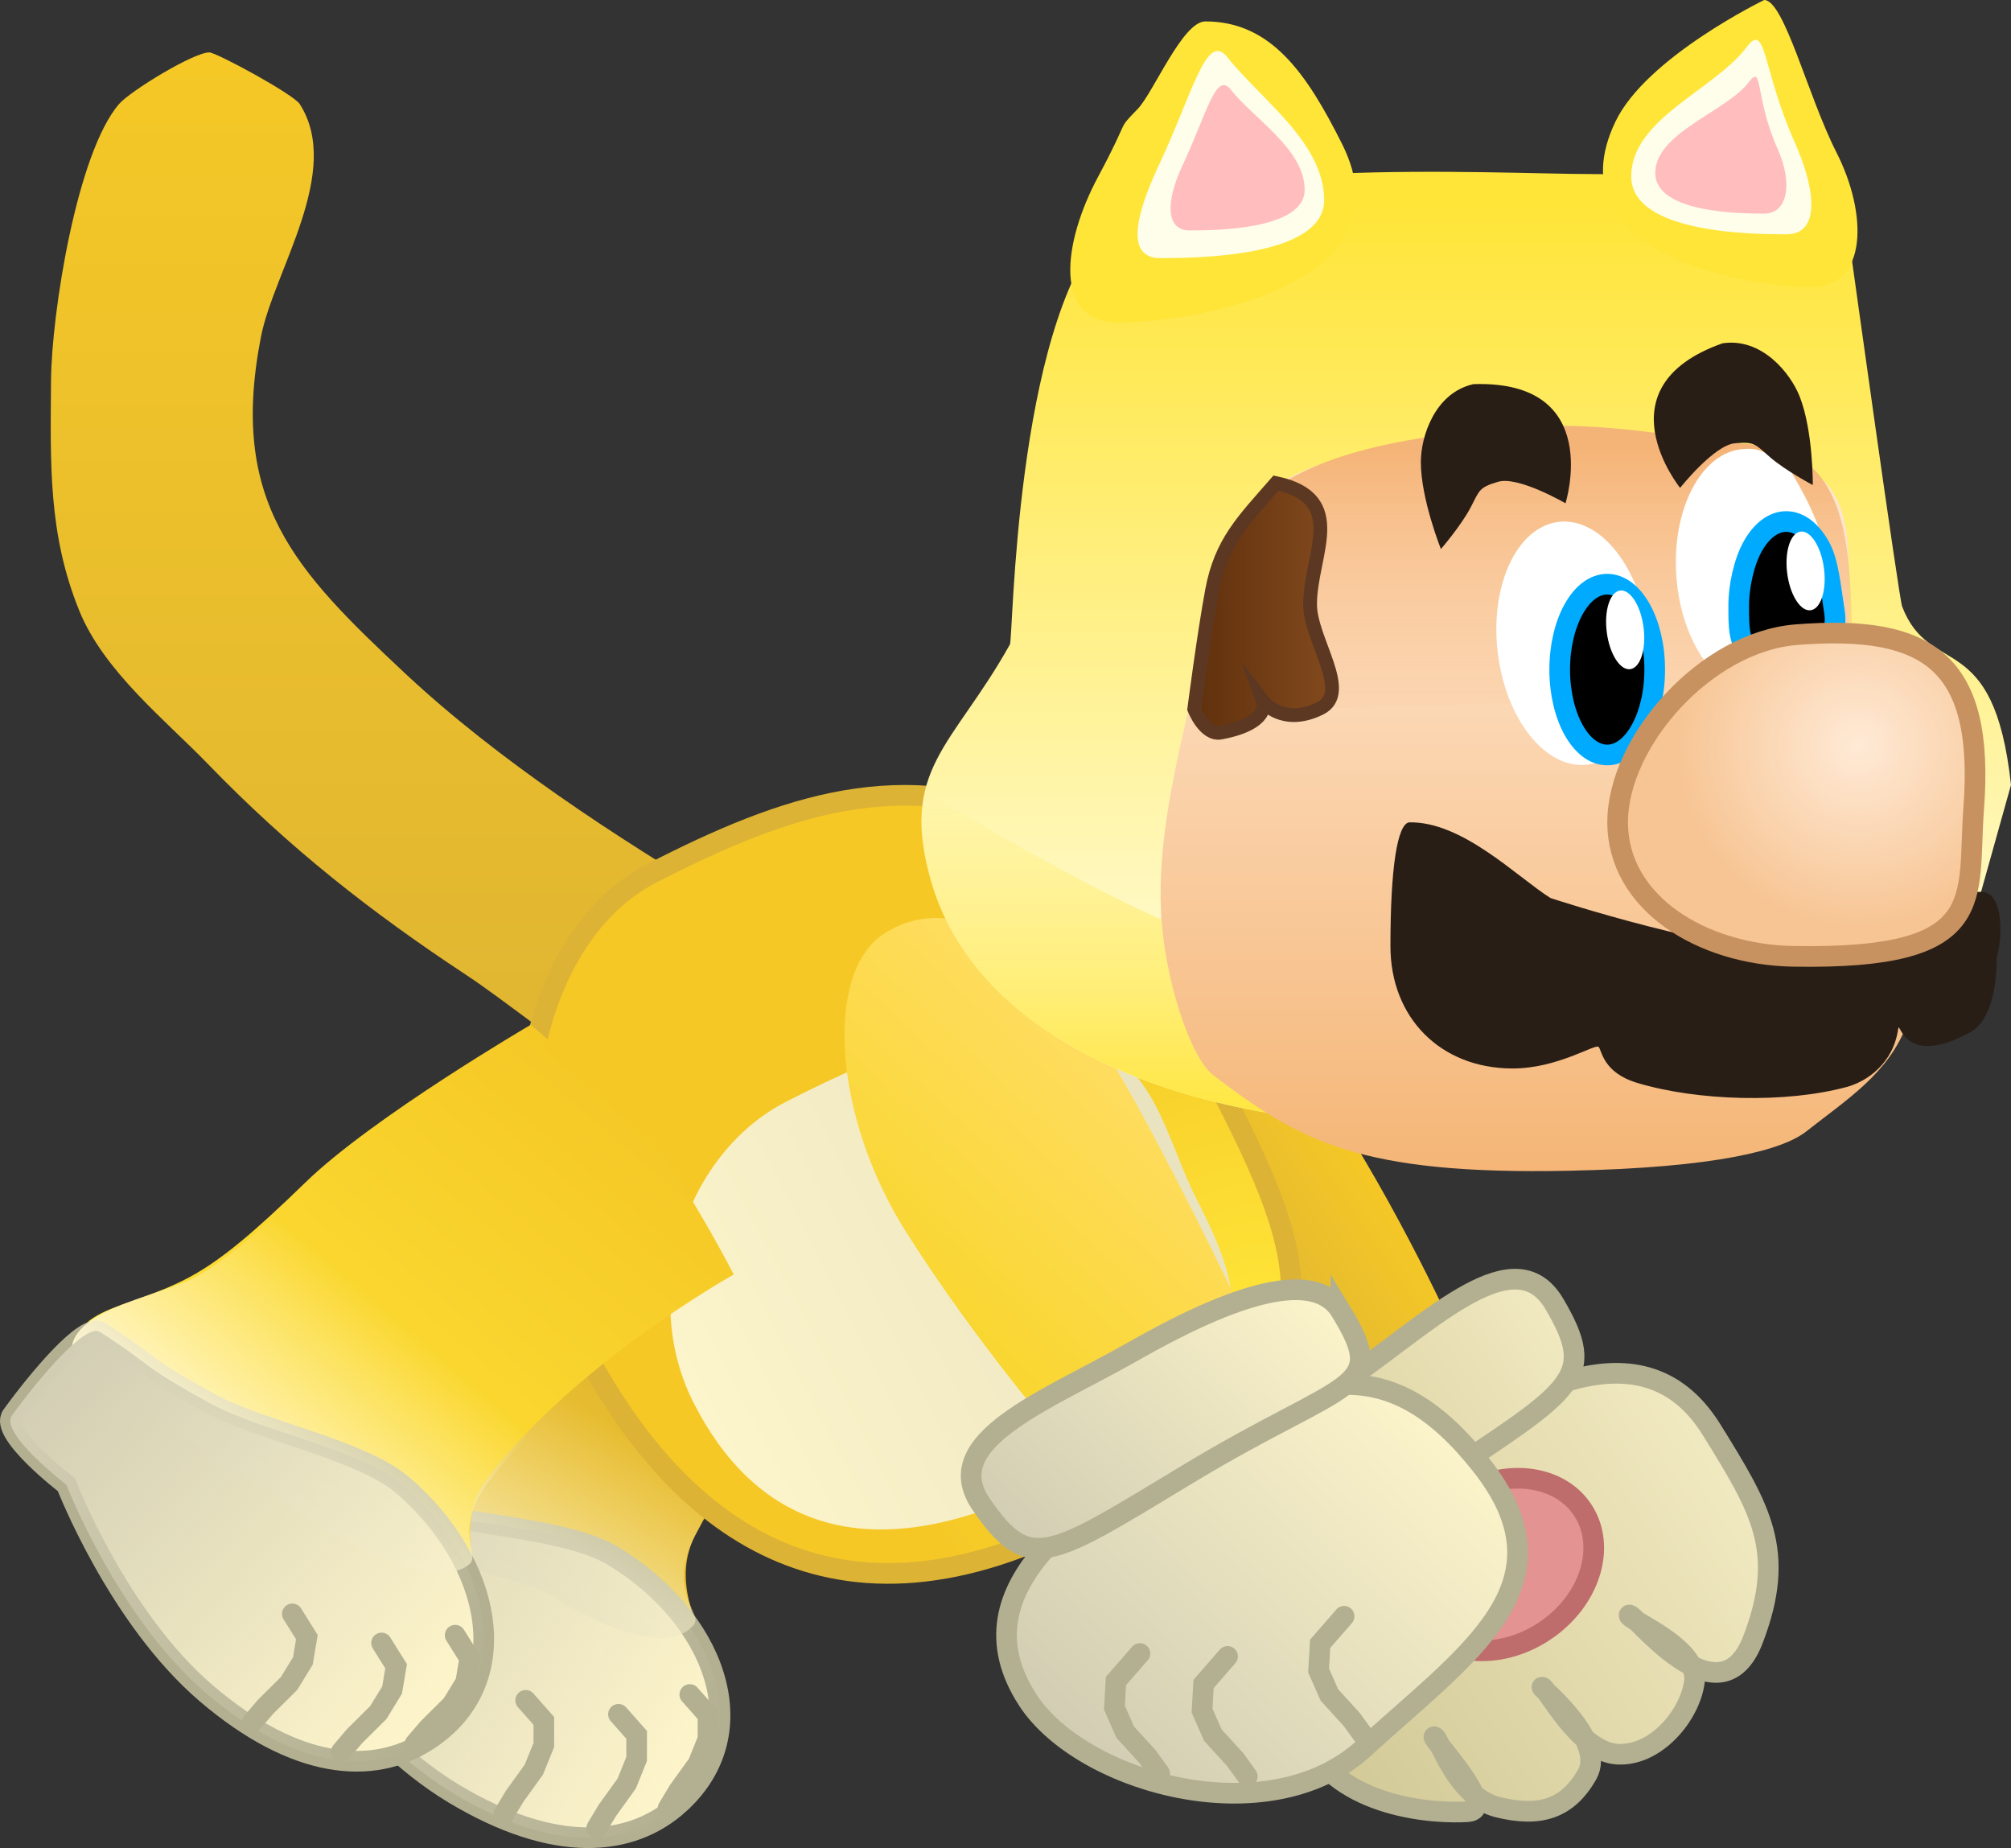 <svg version="1.1" xmlns="http://www.w3.org/2000/svg" xmlns:xlink="http://www.w3.org/1999/xlink" width="146.042" height="134.186" viewBox="0,0,146.042,134.186"><rect x="0" y="0" width="146.042" height="134.186" fill="#333333" stroke="none"/><defs><linearGradient x1="204.109" y1="128.683" x2="204.109" y2="207.401" gradientUnits="userSpaceOnUse" id="color-1"><stop offset="0" stop-color="#f5c826"/><stop offset="1" stop-color="#deb433"/></linearGradient><linearGradient x1="252.126" y1="216.41" x2="268.191" y2="205.857" gradientUnits="userSpaceOnUse" id="color-2"><stop offset="0" stop-color="#d6ad38"/><stop offset="1" stop-color="#f5c826"/></linearGradient><linearGradient x1="266.037" y1="251.635" x2="297.066" y2="231.253" gradientUnits="userSpaceOnUse" id="color-3"><stop offset="0" stop-color="#d2c997"/><stop offset="1" stop-color="#f1e9c0"/></linearGradient><linearGradient x1="259.885" y1="236.808" x2="284.626" y2="220.556" gradientUnits="userSpaceOnUse" id="color-4"><stop offset="0" stop-color="#d2c997"/><stop offset="1" stop-color="#f1e9c0"/></linearGradient><linearGradient x1="225.474" y1="206.324" x2="202.023" y2="245.369" gradientUnits="userSpaceOnUse" id="color-5"><stop offset="0" stop-color="#d6ad38"/><stop offset="1" stop-color="#f5c826"/></linearGradient><linearGradient x1="212.524" y1="226.203" x2="203.362" y2="241.457" gradientUnits="userSpaceOnUse" id="color-6"><stop offset="0" stop-color="#f6efca" stop-opacity="0"/><stop offset="1" stop-color="#f6efca"/></linearGradient><linearGradient x1="188.804" y1="233.862" x2="222.1" y2="253.859" gradientUnits="userSpaceOnUse" id="color-7"><stop offset="0" stop-color="#d2ceb4"/><stop offset="1" stop-color="#d2ceb4" stop-opacity="0"/></linearGradient><radialGradient cx="262.44" cy="220.604" r="28.004" gradientUnits="userSpaceOnUse" id="color-8"><stop offset="0" stop-color="#ffe538"/><stop offset="1" stop-color="#f5c826"/></radialGradient><linearGradient x1="256.901" y1="208.854" x2="221.574" y2="226.976" gradientUnits="userSpaceOnUse" id="color-9"><stop offset="0" stop-color="#eae3c0"/><stop offset="1" stop-color="#fcf4ca"/></linearGradient><linearGradient x1="214.853" y1="203.745" x2="185.699" y2="237.901" gradientUnits="userSpaceOnUse" id="color-10"><stop offset="0" stop-color="#f5c826"/><stop offset="1" stop-color="#ffe538"/></linearGradient><linearGradient x1="199.312" y1="220.012" x2="188.137" y2="233.105" gradientUnits="userSpaceOnUse" id="color-11"><stop offset="0" stop-color="#fff7d1" stop-opacity="0"/><stop offset="1" stop-color="#fff7d1"/></linearGradient><linearGradient x1="174.559" y1="224.37" x2="204.101" y2="249.586" gradientUnits="userSpaceOnUse" id="color-12"><stop offset="0" stop-color="#d2ceb4"/><stop offset="1" stop-color="#d2ceb4" stop-opacity="0"/></linearGradient><linearGradient x1="237.044" y1="219.101" x2="253.47" y2="201.553" gradientUnits="userSpaceOnUse" id="color-13"><stop offset="0" stop-color="#f9d62e"/><stop offset="1" stop-color="#ffdd63"/></linearGradient><linearGradient x1="250.779" y1="253.431" x2="275.054" y2="227.498" gradientUnits="userSpaceOnUse" id="color-14"><stop offset="0" stop-color="#d1cdb3"/><stop offset="1" stop-color="#fcf4ca"/></linearGradient><linearGradient x1="245.944" y1="237.994" x2="265.469" y2="217.135" gradientUnits="userSpaceOnUse" id="color-15"><stop offset="0" stop-color="#d1cdb3"/><stop offset="1" stop-color="#fcf4ca"/></linearGradient><linearGradient x1="278.355" y1="139.833" x2="278.355" y2="206.755" gradientUnits="userSpaceOnUse" id="color-16"><stop offset="0" stop-color="#ffe538"/><stop offset="1" stop-color="#fffeeb"/></linearGradient><linearGradient x1="276.523" y1="182.32" x2="276.523" y2="206.755" gradientUnits="userSpaceOnUse" id="color-17"><stop offset="0" stop-color="#ffe538" stop-opacity="0"/><stop offset="1" stop-color="#ffe538"/></linearGradient><linearGradient x1="272.946" y1="157.174" x2="272.946" y2="209.913" gradientUnits="userSpaceOnUse" id="color-18"><stop offset="0" stop-color="#ffead6"/><stop offset="1" stop-color="#f5b677"/></linearGradient><linearGradient x1="270.679" y1="157.47" x2="270.679" y2="177.352" gradientUnits="userSpaceOnUse" id="color-19"><stop offset="0" stop-color="#f5b477"/><stop offset="1" stop-color="#f5b477" stop-opacity="0"/></linearGradient><linearGradient x1="256.078" y1="168.874" x2="267.818" y2="168.874" gradientUnits="userSpaceOnUse" id="color-20"><stop offset="0" stop-color="#5a2c0a"/><stop offset="1" stop-color="#82491d"/></linearGradient><radialGradient cx="305.995" cy="179.001" r="13.171" gradientUnits="userSpaceOnUse" id="color-21"><stop offset="0" stop-color="#ffead6"/><stop offset="1" stop-color="#f7c594"/></radialGradient></defs><g transform="translate(-171.082,-124.878)"><g data-paper-data="{&quot;isPaintingLayer&quot;:true}" fill-rule="nonzero" stroke-linejoin="miter" stroke-miterlimit="10" stroke-dasharray="" stroke-dashoffset="0" style="mix-blend-mode: normal"><path d="M226.715,207.37c-6.704,0.618 -16.472,-8.204 -21.768,-11.695c-6.93,-4.568 -12.904,-9.262 -18.745,-15.303c-3.099,-3.205 -7.578,-6.752 -9.363,-11.15c-2.255,-5.555 -2.097,-10.622 -2.052,-16.705c0.036,-4.883 1.877,-16.535 4.938,-20.083c0.825,-0.956 5.451,-3.774 6.562,-3.75c0.521,0.011 6.1,3.029 6.562,3.75c3.141,4.897 -1.885,12.126 -2.815,16.893c-2.336,11.957 2.424,16.925 10.466,24.445c6.702,6.267 15.316,11.899 23.232,16.598c1.531,0.909 8.131,3.197 8.325,5.121c0.879,1.229 1.396,2.734 1.396,4.359c0,3.564 -2.486,6.548 -5.819,7.311c-0.288,0.107 -0.593,0.179 -0.919,0.209z" data-paper-data="{&quot;origPos&quot;:null}" fill="url(#color-1)" stroke="none" stroke-width="0.5" stroke-linecap="butt"/><g data-paper-data="{&quot;origRot&quot;:0}" stroke-linecap="butt"><path d="M249.337,195.395c4.483,-2.857 13.693,2.365 18.924,10.574c5.231,8.209 8.978,16.793 8.978,16.793l-13.354,8.727c0,0 -9.751,-11.836 -13.959,-18.438c-5.231,-8.209 -5.072,-14.8 -0.589,-17.656z" data-paper-data="{&quot;origRot&quot;:0,&quot;origPos&quot;:null}" fill="url(#color-2)" stroke="none" stroke-width="0"/><g data-paper-data="{&quot;origPos&quot;:null}" stroke="#b3b092" stroke-width="1.5"><path d="M272.694,231.951c7.678,-5.403 17.478,-11.663 22.691,-3.25c3.565,5.753 5.457,8.813 3.002,15.221c-2.456,6.409 -8.783,-2.131 -8.997,-1.774c-0.182,0.303 5.054,2.324 4.746,4.805c-0.308,2.481 -2.838,5.49 -5.643,5.291c-2.805,-0.199 -5.151,-4.983 -5.432,-4.86c-0.103,0.045 4.694,3.865 3.278,6.345c-1.416,2.48 -3.415,3.128 -6.491,2.363c-3.077,-0.765 -4.28,-5.215 -4.625,-5.113c-0.266,0.078 4.789,5.296 2.422,5.447c-2.367,0.152 -9.272,-0.244 -11.755,-5.251c-4.611,-9.297 -0.874,-13.822 6.804,-19.225z" data-paper-data="{&quot;origRot&quot;:0}" fill="url(#color-3)"/><path d="M269.238,224.82c5.933,-4.164 11.891,-10.072 14.722,-5.265c3.167,5.377 1.41,6.157 -8.455,12.722c-11.237,7.479 -11.593,10.667 -15.352,4.943c-2.195,-3.343 3.15,-8.235 9.084,-12.399z" data-paper-data="{&quot;origRot&quot;:0}" fill="url(#color-4)"/></g><path d="M276.818,233.617c3.321,-2.182 7.444,-1.773 9.208,0.912c1.764,2.685 0.501,6.631 -2.82,8.813c-3.321,2.182 -7.444,1.773 -9.208,-0.912c-1.764,-2.685 -0.501,-6.631 2.82,-8.813z" fill="#e29392" stroke="#bf6d6c" stroke-width="1.5"/></g><g data-paper-data="{&quot;origRot&quot;:0}"><path d="M221.578,236.34c-2.135,4.04 1.369,8.229 0.704,9.025c-2.692,3.221 -5.886,4.712 -12.784,2.845c-8.545,-2.312 -13.988,-6.241 -18.225,-14.014c-2.885,-5.294 2.391,-5.201 7.018,-9.066c1.66,-1.387 3.487,-3.408 6.703,-7.791c4.021,-5.48 13.49,-14.174 13.49,-14.174c0,0 4.989,2.05 9.542,4.692c4.475,2.661 7.818,7.159 7.818,7.159c0,0 -9.33,11.985 -14.265,21.324z" data-paper-data="{&quot;origPos&quot;:null}" fill="url(#color-5)" stroke="none" stroke-width="0" stroke-linecap="butt"/><path d="M220.429,255.83c-3.521,3.208 -9.116,3.653 -16.395,-0.719c-7.279,-4.372 -12.531,-13.271 -12.531,-13.271c0,0 -5.437,-2.888 -4.731,-4.304c1.46,-2.931 4.152,-7.527 5.301,-7.041c4.241,1.797 3.185,1.883 8.955,3.861c3.736,1.28 11.161,1.448 14.547,3.481c7.279,4.372 10.651,12.71 4.854,17.992z" data-paper-data="{&quot;origPos&quot;:null}" fill="#fff6cb" stroke="#b3b092" stroke-width="1.5" stroke-linecap="butt"/><path d="M221.578,236.34c-2.135,4.04 0.567,5.701 -0.098,6.497c-2.692,3.221 -11.056,-2.531 -11.056,-2.531c0,0 -5.784,-1.723 -18.85,-5.928c-2.885,-5.294 2.09,-5.382 6.717,-9.247c1.226,-1.024 2.543,-2.395 4.443,-4.807c2.364,1.514 4.757,2.997 7.225,4.382c4.424,2.482 8.514,6.467 13.355,8.116c-1.252,1.996 -0.732,1.618 -1.736,3.518z" data-paper-data="{&quot;origPos&quot;:null}" fill="url(#color-6)" stroke="none" stroke-width="0" stroke-linecap="butt"/><path d="M220.429,255.83c-3.521,3.208 -9.116,3.653 -16.395,-0.719c-7.279,-4.372 -12.531,-13.271 -12.531,-13.271c0,0 -5.437,-2.888 -4.731,-4.304c1.46,-2.931 4.152,-7.527 5.301,-7.041c4.241,1.797 3.185,1.883 8.955,3.861c3.736,1.28 11.161,1.448 14.547,3.481c7.279,4.372 10.651,12.71 4.854,17.992z" data-paper-data="{&quot;origPos&quot;:null}" fill="url(#color-7)" stroke="#b3b092" stroke-width="0" stroke-linecap="butt"/><path d="M209.256,248.34l1.32,1.493l-0.001,1.749l-0.721,1.783l-1.407,1.954l-0.772,1.286" fill="none" stroke="#b3b092" stroke-width="1.5" stroke-linecap="round"/><path d="M215.996,249.354l1.32,1.493l-0.001,1.749l-0.721,1.783l-1.407,1.954l-0.772,1.286" fill="none" stroke="#b3b092" stroke-width="1.5" stroke-linecap="round"/><path d="M221.176,247.916l1.32,1.493l-0.001,1.749l-0.721,1.783l-1.407,1.954l-0.772,1.286" fill="none" stroke="#b3b092" stroke-width="1.5" stroke-linecap="round"/></g><g data-paper-data="{&quot;origRot&quot;:0}" stroke-linecap="butt"><path d="M250.22,234.91c-18.661,10.013 -30.186,0.748 -37.119,-12.765c-6.932,-13.513 -3.712,-29.228 5.33,-33.866c9.809,-5.032 18.219,-7.864 28.343,-3.501c7.543,3.25 9.536,12.49 13.284,19.798c6.932,13.513 8.453,20.52 -9.839,30.335z" data-paper-data="{&quot;origPos&quot;:null}" fill="url(#color-8)" stroke="#ddb335" stroke-width="1.5"/><path d="M248.249,232.003c-14.743,7.825 -22.635,2.848 -26.758,-5.188c-4.122,-8.036 -0.479,-18.268 6.649,-21.924c7.732,-3.966 14.244,-6.426 21.473,-4.452c5.386,1.471 6.15,7.181 8.379,11.527c4.122,8.036 4.709,12.366 -9.743,20.036z" fill="url(#color-9)" stroke="#d2ceb4" stroke-width="0"/></g><g data-paper-data="{&quot;origRot&quot;:0}"><path d="M206.476,232.22c-2.772,3.633 -0.007,8.342 -0.795,9.018c-3.186,2.733 -6.582,3.676 -13.078,0.698c-8.047,-3.689 -12.767,-8.463 -15.664,-16.828c-1.973,-5.697 3.216,-4.736 8.417,-7.785c1.866,-1.094 4.001,-2.786 7.896,-6.579c4.869,-4.742 16.376,-11.458 16.376,-11.458c0,0 5.807,4.876 9.022,8.831c2.537,3.121 5.718,9.301 5.718,9.301c0,0 -11.486,6.405 -17.893,14.802z" data-paper-data="{&quot;origPos&quot;:null}" fill="url(#color-10)" stroke="none" stroke-width="0" stroke-linecap="butt"/><path d="M202.128,251.254c-4.002,2.584 -9.593,2.1 -16.052,-3.413c-6.459,-5.513 -10.17,-15.156 -10.17,-15.156c0,0 -4.886,-3.745 -3.957,-5.025c1.923,-2.65 5.337,-6.74 6.39,-6.07c3.887,2.472 2.831,2.383 8.195,5.285c3.473,1.879 10.77,3.269 13.774,5.832c6.459,5.513 8.409,14.292 1.82,18.547z" data-paper-data="{&quot;origPos&quot;:null}" fill="#fff6cb" stroke="#b3b092" stroke-width="1.5" stroke-linecap="butt"/><path d="M206.643,232.363c-2.772,3.633 -0.662,5.396 -1.45,6.072c-3.186,2.733 -13.352,-4.365 -13.352,-4.365c0,0 -15.815,-10.247 -15.528,-11.519c0.638,-2.828 6.71,-3.618 9.211,-5.084c1.403,-0.823 2.958,-1.983 5.298,-4.12c6.743,4.601 12.465,10.369 18.581,15.81c-0.983,1.027 -1.916,2.099 -2.76,3.206z" fill="url(#color-11)" stroke="none" stroke-width="0" stroke-linecap="butt"/><path d="M202.128,251.254c-4.002,2.584 -9.593,2.1 -16.052,-3.413c-6.459,-5.513 -10.17,-15.156 -10.17,-15.156c0,0 -4.886,-3.745 -3.957,-5.025c1.923,-2.65 5.337,-6.74 6.39,-6.07c3.887,2.472 2.831,2.383 8.195,5.285c3.473,1.879 10.77,3.269 13.774,5.832c6.459,5.513 8.409,14.292 1.82,18.547z" data-paper-data="{&quot;origPos&quot;:null}" fill="url(#color-12)" stroke="#b3b092" stroke-width="0" stroke-linecap="butt"/><path d="M192.311,242.061l1.056,1.69l-0.289,1.725l-1.005,1.64l-1.71,1.696l-0.974,1.141" fill="none" stroke="#b3b092" stroke-width="1.5" stroke-linecap="round"/><path d="M198.791,244.174l1.056,1.69l-0.289,1.725l-1.005,1.64l-1.71,1.696l-0.974,1.141" fill="none" stroke="#b3b092" stroke-width="1.5" stroke-linecap="round"/><path d="M204.137,243.609l1.056,1.69l-0.289,1.725l-1.005,1.64l-1.71,1.696l-0.974,1.141" fill="none" stroke="#b3b092" stroke-width="1.5" stroke-linecap="round"/></g><g data-paper-data="{&quot;origRot&quot;:0}"><path d="M251.064,200.691c4.176,6.622 10.719,20.492 10.719,20.492l-13.591,8.354c0,0 -6.165,-7.051 -11.357,-15.285c-5.192,-8.234 -5.985,-18.791 -1.489,-21.627c4.496,-2.835 10.525,-0.168 15.717,8.066z" data-paper-data="{&quot;origRot&quot;:0,&quot;origPos&quot;:null}" fill="url(#color-13)" stroke="none" stroke-width="0" stroke-linecap="butt"/><path d="M278.629,231.225c6.897,8.715 -0.948,13.673 -8.505,20.591c-6.925,6.34 -20.501,2.519 -24.407,-3.505c-5.384,-8.304 4.458,-14.496 12.621,-19.135c8.163,-4.639 13.85,-6.088 20.291,2.049z" data-paper-data="{&quot;origRot&quot;:0,&quot;origPos&quot;:null}" fill="url(#color-14)" stroke="#b3b092" stroke-width="1.5" stroke-linecap="butt"/><path d="M268.453,220.083c3.574,5.842 0.538,4.803 -11.02,11.775c-10.146,6.12 -11.601,7.377 -15.113,2.218c-3.139,-4.612 4.746,-7.479 11.044,-11.068c6.298,-3.59 13.003,-6.336 15.089,-2.925z" data-paper-data="{&quot;origRot&quot;:0,&quot;origPos&quot;:null}" fill="url(#color-15)" stroke="#b3b092" stroke-width="1.5" stroke-linecap="butt"/><path d="M270.129,250.947l-0.879,-1.215l-1.627,-1.785l-0.783,-1.779l0.113,-1.933l1.742,-2" data-paper-data="{&quot;index&quot;:null,&quot;origRot&quot;:0}" fill="none" stroke="#b3b092" stroke-width="1.5" stroke-linecap="round"/><path d="M261.664,253.861l-0.879,-1.215l-1.627,-1.785l-0.783,-1.779l0.113,-1.933l1.742,-2" data-paper-data="{&quot;index&quot;:null,&quot;origRot&quot;:0}" fill="none" stroke="#b3b092" stroke-width="1.5" stroke-linecap="round"/><path d="M255.301,253.649l-0.879,-1.215l-1.627,-1.785l-0.783,-1.779l0.113,-1.933l1.742,-2" data-paper-data="{&quot;index&quot;:null,&quot;origRot&quot;:0}" fill="none" stroke="#b3b092" stroke-width="1.5" stroke-linecap="round"/></g><g><path d="M314.791,190.204c-7.678,18.585 -19.249,16.479 -39.301,16.479c-20.052,0 -33.684,-7.005 -36.79,-17.819c-2.343,-8.159 1.588,-9.783 5.725,-17.196c0.236,-0.423 0.346,-22.813 6.895,-30.191c4.76,-5.362 28.259,-3.959 35.429,-3.959c0,0 13.362,-0.154 18.742,5.655c0,0 3.492,25.128 3.726,25.738c2.02,5.269 6.657,1.449 7.907,12.959z" fill="url(#color-16)" stroke="none" stroke-width="0" stroke-linecap="butt"/><path d="M275.489,206.683c-20.052,0 -33.684,-7.005 -36.79,-17.819c-0.797,-2.776 -0.868,-4.795 -0.452,-6.544c3.389,2.137 16.428,9.636 19.79,10.233c13.833,2.458 20.917,1.61 34.365,1.753c13.447,0.142 13.881,-0.504 21.058,-1.166c-7.673,15.419 -19.044,13.543 -37.972,13.543z" fill="url(#color-17)" stroke="none" stroke-width="0" stroke-linecap="butt"/><path d="M281.485,156.536c8.102,-0.588 17.168,0.742 19.295,1.551c6.382,2.427 3.989,7.868 4.675,17.577c0.696,9.846 7.563,14.33 4.114,23.579c-1.33,3.566 -4.321,5.432 -7.311,7.787c-1.696,1.336 -6.429,2.634 -17.217,2.856c-15.25,0.314 -19.574,-2.156 -25.861,-6.947c-1.641,-1.25 -3.556,-7 -3.786,-11.906c-0.23,-4.906 0.917,-10.171 2.452,-16.519c1.535,-6.347 0.313,-10.216 4.848,-13.665c4.534,-3.449 10.689,-3.726 18.791,-4.313z" data-paper-data="{&quot;origPos&quot;:null}" fill="url(#color-18)" stroke="none" stroke-width="0" stroke-linecap="butt"/><path d="M298.232,157.139c8.303,0.461 7.051,9.779 7.469,18.018c-1.379,0.216 -28.259,0.831 -48.446,1.421c0.573,-0.791 0.074,-1.427 0.59,-2.063c2.83,-3.493 0.332,-9.843 4.638,-13.352c4.306,-3.509 10.811,-4.589 18.157,-5.223c7.346,-0.635 13.095,0.95 17.592,1.2z" data-paper-data="{&quot;origPos&quot;:null}" fill="url(#color-19)" stroke="none" stroke-width="0" stroke-linecap="butt"/><path d="M303.794,165.94c0.352,4.889 -1.818,9.029 -4.848,9.247c-3.03,0.218 -5.771,-3.568 -6.124,-8.457c-0.352,-4.889 1.818,-9.029 4.848,-9.247c0.491,-0.035 0.922,-0.036 1.441,0.197c0.519,0.233 1.519,0.525 1.979,1.337c0.46,0.812 2.495,4.028 2.704,6.923z" data-paper-data="{&quot;origPos&quot;:null,&quot;origRot&quot;:0}" fill="#ffffff" stroke="none" stroke-width="0" stroke-linecap="butt"/><path d="M266.221,168.757c0,2.608 3.058,6.424 0.712,7.564c-2.729,1.327 -4.126,-0.51 -4.126,-0.51c0,0 0.582,1.576 -3.072,2.259c-1.173,0.219 -1.924,-1.711 -1.924,-1.711c0,0 0.689,-5.349 1.29,-8.593c0.654,-3.534 2.282,-5.102 4.645,-7.811c5.286,1.136 2.476,5.194 2.476,8.801z" fill="url(#color-20)" stroke="#5c3822" stroke-width="1" stroke-linecap="butt"/><path d="M290.771,170.945c0.571,4.868 -1.412,9.101 -4.429,9.455c-3.017,0.354 -5.925,-3.306 -6.496,-8.174c-0.571,-4.868 1.412,-9.101 4.429,-9.455c3.017,-0.354 5.925,3.306 6.496,8.174z" data-paper-data="{&quot;origPos&quot;:null,&quot;origRot&quot;:0}" fill="#ffffff" stroke="none" stroke-width="0" stroke-linecap="butt"/><path d="M287.8,167.296c0.952,0 1.814,0.695 2.439,1.817c0.624,1.122 1.011,2.672 1.011,4.383c0,1.711 -0.387,3.261 -1.011,4.383c-0.625,1.122 -1.487,1.817 -2.439,1.817c-0.952,0 -1.814,-0.695 -2.439,-1.817c-0.624,-1.122 -1.011,-2.672 -1.011,-4.383c0,-1.711 0.387,-3.261 1.011,-4.383c0.625,-1.122 1.487,-1.817 2.439,-1.817z" data-paper-data="{&quot;origPos&quot;:null}" fill="#000000" stroke="#00aaff" stroke-width="1.5" stroke-linecap="butt"/><path d="M300.8,162.746c0.952,0 1.814,0.695 2.439,1.817c0.624,1.122 0.775,2.904 1.011,4.383c0.083,0.539 0.233,1.323 -0.15,1.8c-0.483,0.577 -1.281,0.853 -2,1.1c-1.256,0.26 -2.748,1.037 -3.85,0.4c-0.966,-0.58 -0.89,-2.138 -0.9,-3.3c-0.013,-1.501 0.387,-3.261 1.011,-4.383c0.625,-1.122 1.487,-1.817 2.439,-1.817z" data-paper-data="{&quot;origPos&quot;:null}" fill="#000000" stroke="#00aaff" stroke-width="1.5" stroke-linecap="round"/><path d="M308.933,199.585c-0.371,2.548 -2.296,3.826 -3.742,4.218c-4.412,1.196 -10.839,1.022 -15.216,-0.297c-2.516,-0.758 -2.56,-2.385 -2.803,-2.613c-0.257,-0.24 -2.97,1.567 -6.239,1.567c-5.247,0 -8.875,-3.697 -8.875,-8.875c0,-5.678 0.493,-8.833 1.347,-8.996c3.88,-0.086 7.826,3.952 10.278,5.496c0,0 12.782,4.208 18.753,3.867c0,0 9.639,-4.511 12.626,-4.313c1.482,0.098 1.491,3.203 1.024,4.771c0,0 0.152,4.283 -1.921,5.422c-4.903,2.692 -5.125,-0.985 -5.232,-0.248z" data-paper-data="{&quot;origPos&quot;:null}" fill="#291e16" stroke="#321f12" stroke-width="0" stroke-linecap="butt"/><path d="M314.415,183.585c-0.5,6.618 1.27,10.982 -13.107,10.732c-6.626,-0.115 -12.75,-3.864 -12.75,-9.732c0,-5.868 6.393,-13.11 13,-13.625c9.627,-0.75 13.657,2.037 12.857,12.625z" data-paper-data="{&quot;origPos&quot;:null}" fill="url(#color-21)" stroke="#c79260" stroke-width="1.5" stroke-linecap="butt"/><path d="M288.739,167.757c0.369,-0.047 0.744,0.23 1.052,0.716c0.308,0.486 0.549,1.18 0.65,1.968c0.101,0.788 0.042,1.521 -0.133,2.068c-0.176,0.548 -0.469,0.91 -0.838,0.958c-0.369,0.047 -0.744,-0.23 -1.052,-0.716c-0.308,-0.486 -0.549,-1.18 -0.65,-1.968c-0.101,-0.788 -0.042,-1.521 0.133,-2.068c0.176,-0.548 0.469,-0.91 0.838,-0.958z" data-paper-data="{&quot;origPos&quot;:null,&quot;origRot&quot;:0}" fill="#ffffff" stroke="#00aaff" stroke-width="0" stroke-linecap="butt"/><path d="M301.842,163.478c0.369,-0.047 0.744,0.23 1.052,0.716c0.308,0.486 0.549,1.18 0.65,1.968c0.101,0.788 0.042,1.521 -0.133,2.068c-0.176,0.548 -0.469,0.91 -0.838,0.958c-0.369,0.047 -0.744,-0.23 -1.052,-0.716c-0.308,-0.486 -0.549,-1.18 -0.65,-1.968c-0.101,-0.788 -0.042,-1.521 0.133,-2.068c0.176,-0.548 0.469,-0.91 0.838,-0.958z" data-paper-data="{&quot;origPos&quot;:null,&quot;origRot&quot;:0}" fill="#ffffff" stroke="#00aaff" stroke-width="0" stroke-linecap="butt"/><path d="M279.849,159.868c-1.376,0.41 -1.311,0.605 -1.978,1.875c-0.689,1.311 -2.147,3 -2.147,3c0,0 -1.458,-3.627 -1.458,-6.319c0,-1.828 0.993,-5.014 3.811,-5.653c9.531,-0.321 6.694,8.651 6.694,8.651c0,0 -3.477,-2.023 -4.922,-1.553z" fill="#291e16" stroke="none" stroke-width="0" stroke-linecap="butt"/><path d="M297.11,157.062c-1.516,0.089 -4.016,3.241 -4.016,3.241c0,0 -5.915,-7.319 3.077,-10.497c2.857,-0.433 4.944,2.171 5.611,3.874c0.982,2.507 0.948,6.416 0.948,6.416c0,0 -1.973,-1.04 -3.093,-2.01c-1.085,-0.94 -1.096,-1.144 -2.526,-1.025z" data-paper-data="{&quot;index&quot;:null,&quot;origRot&quot;:0}" fill="#291e16" stroke="none" stroke-width="0" stroke-linecap="butt"/><g stroke="none" stroke-width="0" stroke-linecap="butt"><path d="M268.525,135.289c5.31,10.564 -11.433,13.012 -16.206,13.012c-4.774,0 -4.076,-5.778 -1.482,-10.606c2.377,-4.425 1.301,-3.29 2.851,-4.887c1.165,-1.201 3.265,-6.375 4.928,-6.375c4.774,0 7.357,3.778 9.909,8.857z" data-paper-data="{&quot;origPos&quot;:null}" fill="#ffe538"/><path d="M267.243,139.412c0,4.181 -9.464,4.206 -11.912,4.206c-2.448,0 -1.872,-2.954 -0.097,-6.729c2.493,-5.302 3.453,-9.782 4.987,-7.85c2.448,3.084 7.023,6.193 7.023,10.374z" data-paper-data="{&quot;origPos&quot;:null}" fill="#fffeeb"/><path d="M265.828,138.658c0,2.934 -6.641,2.951 -8.359,2.951c-1.718,0 -1.756,-2.073 -0.51,-4.721c1.749,-3.72 2.423,-6.864 3.499,-5.508c1.718,2.164 5.37,4.345 5.37,7.279z" data-paper-data="{&quot;origPos&quot;:null}" fill="#ffbdbd"/></g><g stroke="none" stroke-width="0" stroke-linecap="butt"><path d="M299.2,124.878c1.455,0 3.166,6.978 5.246,11.063c2.269,4.457 2.304,9.79 -1.873,9.79c-4.177,0 -18.827,-2.26 -14.181,-12.011c2.234,-4.688 10.809,-8.842 10.809,-8.842z" data-paper-data="{&quot;index&quot;:null}" fill="#ffe538"/><path d="M297.919,128.31c1.453,-1.931 1.115,1.548 3.478,6.85c1.683,3.775 1.76,6.729 -0.56,6.729c-2.321,0 -11.292,-0.025 -11.292,-4.206c0,-4.181 6.054,-6.29 8.374,-9.374z" data-paper-data="{&quot;origPos&quot;:null,&quot;index&quot;:null}" fill="#fffeeb"/><path d="M298.098,130.824c1.02,-1.355 0.41,1.121 2.068,4.842c1.181,2.649 0.676,4.721 -0.952,4.721c-1.628,0 -7.923,-0.017 -7.923,-2.951c0,-2.934 5.179,-4.448 6.808,-6.612z" data-paper-data="{&quot;origPos&quot;:null,&quot;index&quot;:null}" fill="#ffbdbd"/></g></g></g></g></svg>